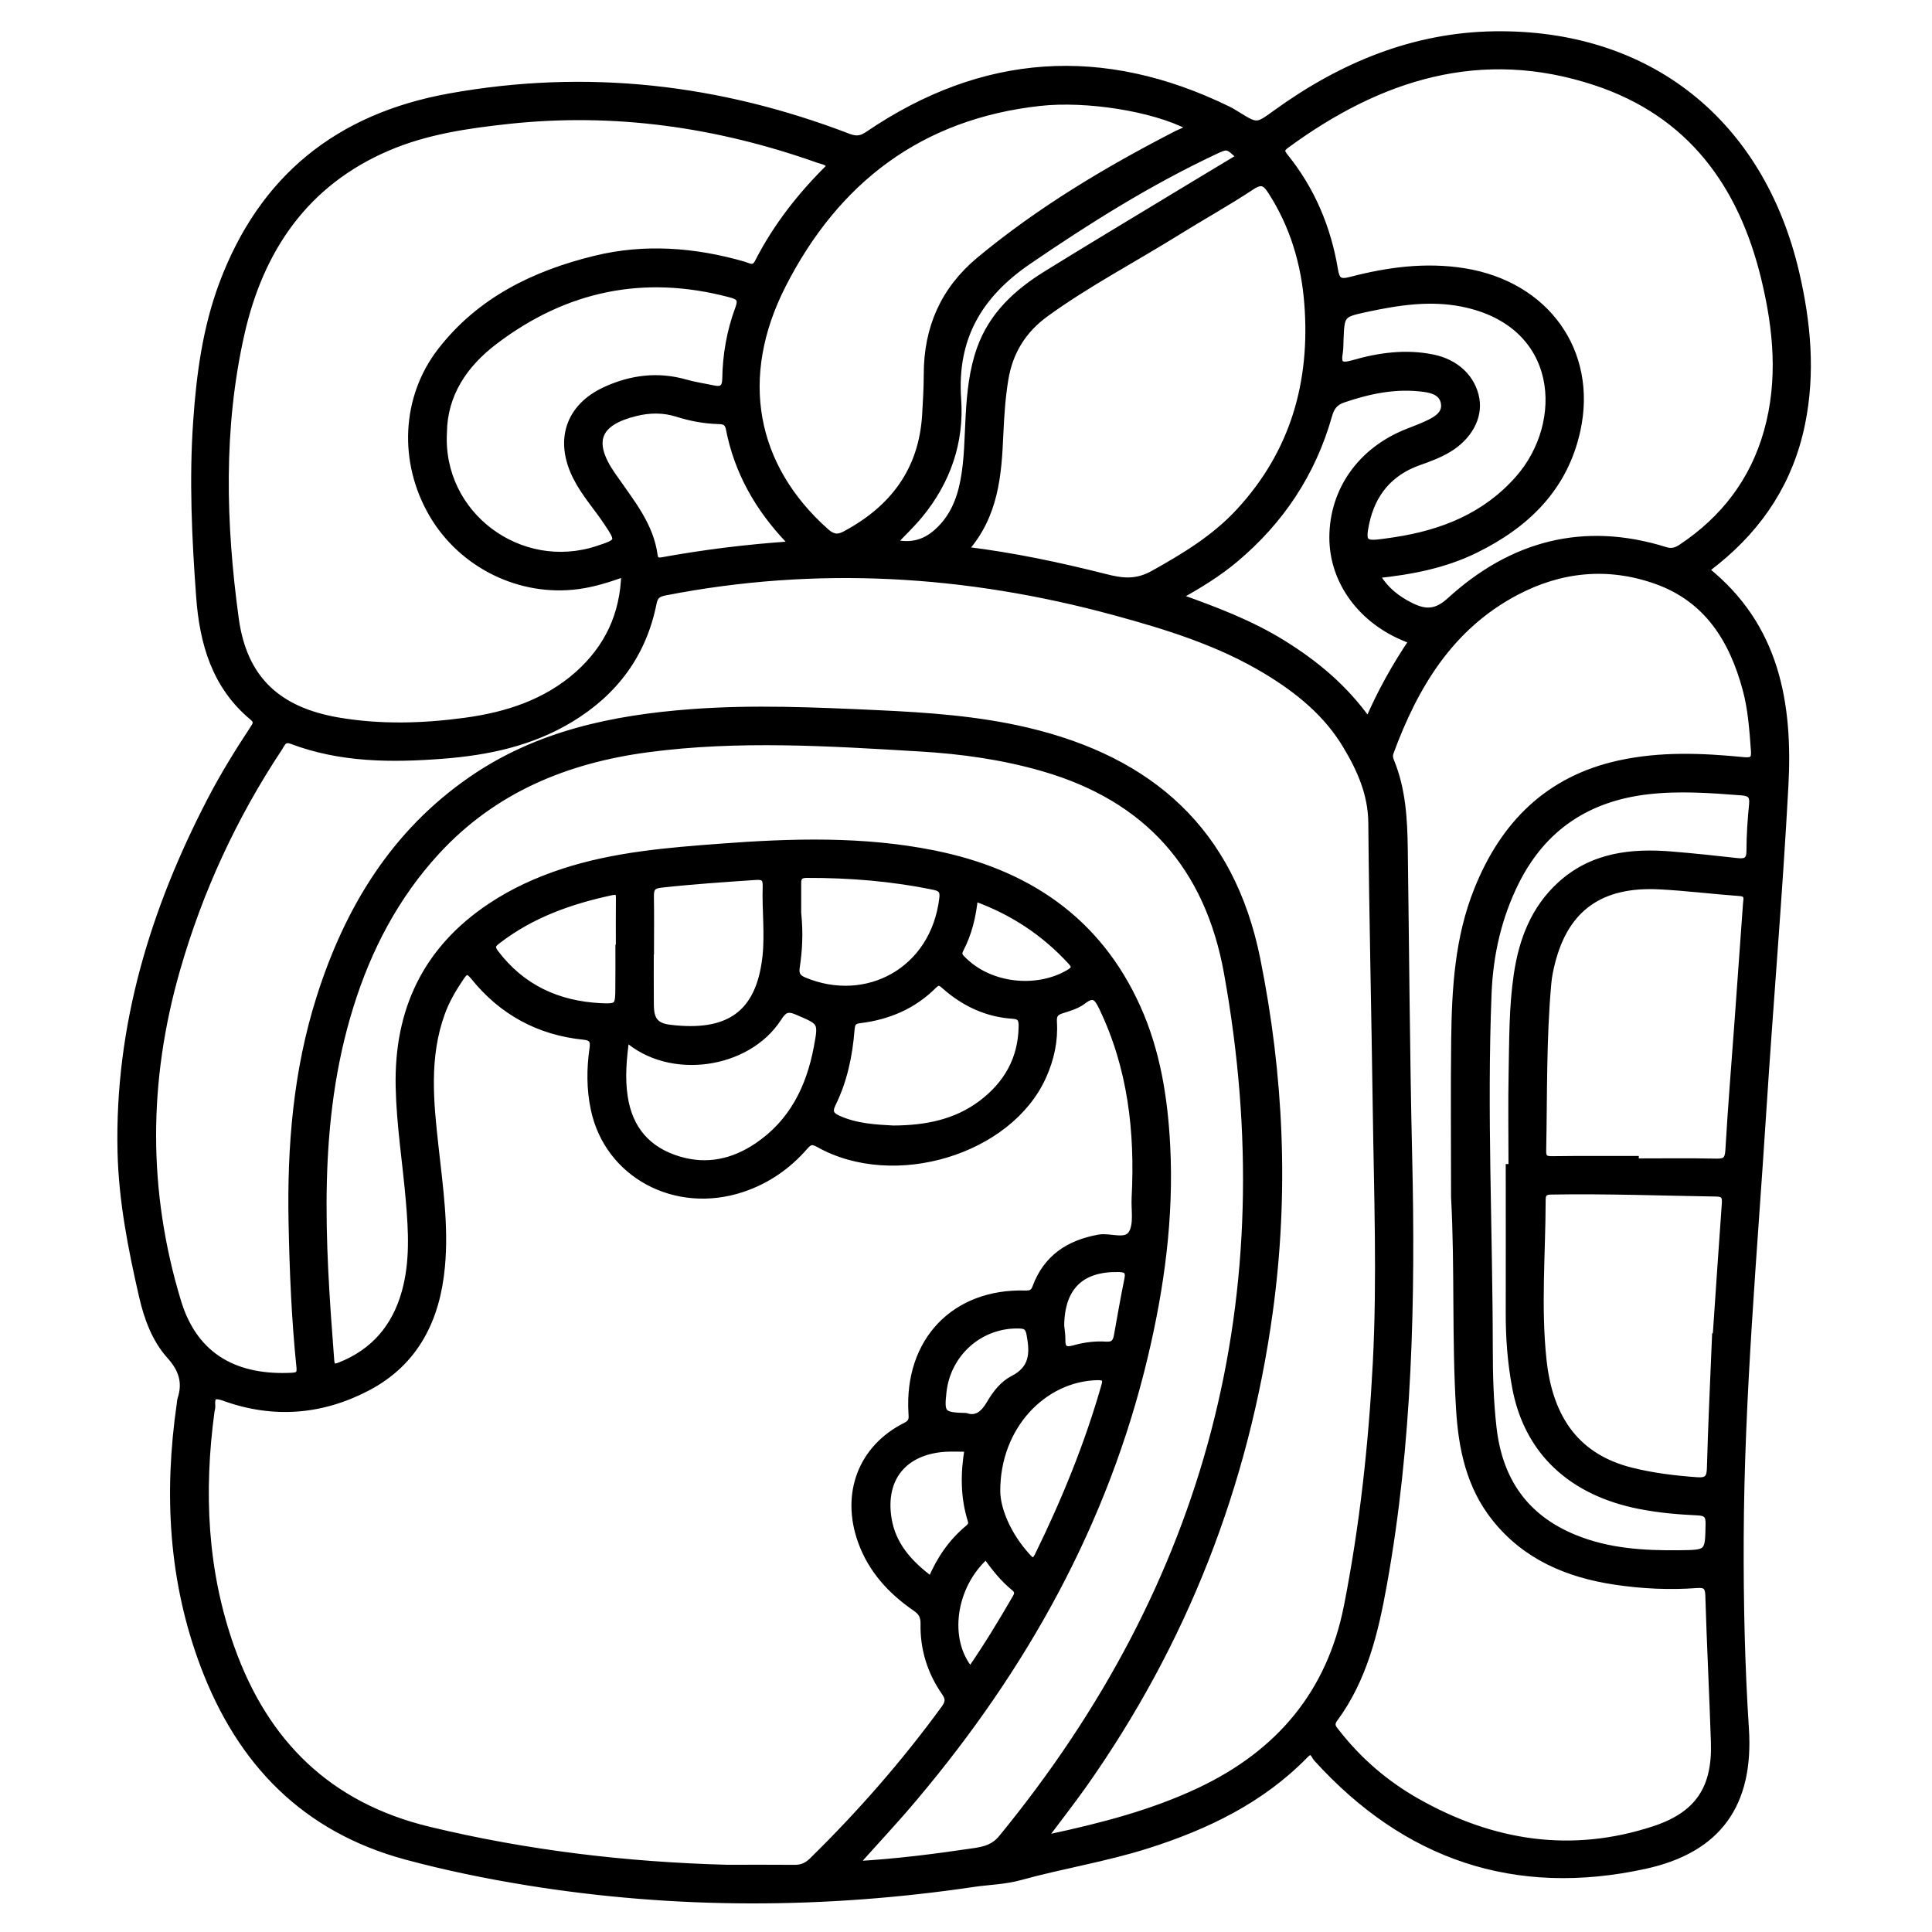 <?xml version="1.0" encoding="utf-8"?>
<!-- Generator: Adobe Illustrator 23.0.0, SVG Export Plug-In . SVG Version: 6.00 Build 0)  -->
<svg version="1.0" xmlns="http://www.w3.org/2000/svg" xmlns:xlink="http://www.w3.org/1999/xlink" x="0px" y="0px"
	 viewBox="0 0 3000 3000" style="enable-background:new 0 0 3000 3000;" xml:space="preserve">
<style type="text/css">
	.st0{stroke:#000000;stroke-width:10;stroke-miterlimit:10;}
</style>
<g id="Layer_1">
</g>
<g id="Layer_2">
	<g>
		<path class="st0" d="M2649,884.9c109.7,87.6,130,208.1,123,336.1c-9.1,168.4-23.5,336.5-34.3,504.8
			c-14.1,220.9-34.2,441.5-35.1,663.1c-0.4,98.6,1.7,197.1,8.1,295.5c7.6,116.7-42.3,187.7-156.4,212.6
			c-201.6,44.1-371.4-13.9-509.7-166.4c-4.3-4.7-6.6-17-17.7-5.6c-68.2,70.1-153.4,111-245.1,140.2c-65,20.7-132.5,31.3-197.9,49.4
			c-24.4,6.7-47.9,6.9-71.8,10.4c-231.4,34.2-462.5,34.9-693.7-2.5c-63.3-10.3-125.8-23.1-187.8-39.8
			c-157.7-42.6-257.5-146.2-314-295.5c-50-132-57.2-268.2-37.2-406.7c0.4-2.7,0.4-5.5,1.2-8c8.4-25.9,1.9-46.3-16.8-67.1
			c-23.2-25.8-35.3-59.3-43-92.9c-16.9-73.6-31.5-147.9-33.3-223.7c-4.5-195.2,50.6-375.5,139.7-546.9
			c19.6-37.7,41.9-73.9,65.3-109.4c4.2-6.4,8.5-11.6-0.1-18.7c-58.6-48.5-77.6-115.6-82.8-187c-6.7-90.9-11-182-4.6-273.1
			c5-72.2,14.6-143.5,40-212C406.7,276.3,525.2,181.3,698,150.1c212.7-38.4,418.7-14.7,619.5,62.4c12.3,4.7,20.1,3.4,30.8-3.9
			c178.1-121,364.1-133.1,557.4-39.2c5.4,2.6,10.7,5.8,15.8,9c30.4,18.8,30.2,18.6,60-3c101.4-73.3,213.4-120.1,339.5-121.8
			c239-3.2,413.2,136.1,467.8,369.7c18.1,77.6,25.3,155.7,9.1,234.8c-17.9,87.6-63.5,158-132.6,213.9
			C2660.1,876.2,2654.9,880.3,2649,884.9z M1128.8,2900.6c35.1,0,70.2-0.2,105.3,0.1c10.9,0.1,19.2-3.6,26.9-11.2
			c74.9-73.4,143.7-152,205.5-236.8c6.7-9.2,7-15.3,0.5-24.7c-22.2-31.9-33.4-67.8-32.6-106.6c0.2-11.9-3.7-18.2-12.9-24.5
			c-38-26.2-68.3-59-84.3-103.4c-26.6-73.9,0.3-145.2,69.1-179.6c11-5.5,9.8-11.7,9.3-20.7c-6.3-111,66.5-187.3,176.1-184.3
			c8.8,0.2,13.3-1.4,16.4-10c16.9-45.7,51.6-68.5,98.4-76.9c17.5-3.1,41.6,8.6,50.8-6.8c8.6-14.3,3.9-36.8,4.9-55.6
			c5.3-102.4-5.8-202-51.1-295.8c-6.8-14-12.5-22.6-29-9.7c-9.2,7.2-21.7,10.9-33.2,14.5c-9.9,3.1-13.4,7.2-12.7,18.4
			c1.8,29.4-4.4,57.6-16.6,84.6c-52.5,116.5-231,170.7-348.1,105.2c-9.6-5.4-14.2-5-21.4,3.3c-26.6,30.7-59,53.2-97.8,66.1
			c-103.3,34.2-208.3-22.1-229.9-123.6c-6.7-31.3-6.6-63-2-94.7c1.6-11.2-0.4-17-13.7-18.4c-69.9-7-127.3-38.3-171.2-92.9
			c-9.2-11.4-13.2-8.9-20,1.2c-11.7,17.4-22.3,35.2-29.5,55.1c-24.9,68.4-17.8,138.4-10,208.2c6.8,61.7,15.7,123.3,9.9,185.6
			c-7.5,81.5-40.5,148.7-115.4,188c-70.8,37.1-145.5,43.2-221.4,16c-15.6-5.6-21.3-4.2-19.8,12.9c0.2,2.6-0.9,5.3-1.2,7.9
			c-16.8,124.8-11.5,247.8,31.1,367.5c52.7,147.9,151.2,245,307,282.5C818.4,2878.2,972.6,2896.4,1128.8,2900.6z M1622,2852.8
			c4.7,0,7.3,0.5,9.7-0.1c79.2-17.1,157.4-37.2,231.1-72c123.2-58.2,202.5-151.4,229.1-287.1c24.5-124.7,38.2-250.7,44.8-377.5
			c6.8-131.6,1.7-263.3-0.1-394.9c-2-147.8-5.6-295.7-6.9-443.5c-0.4-45.1-17.7-83.5-39.8-120.2c-29.8-49.8-73.9-85.6-122.9-115.3
			c-73.5-44.5-154.5-69.5-236.7-91.9c-230.3-62.6-462.4-76.5-697.4-30.7c-11.1,2.2-16.1,5.6-18.3,16.9
			c-15.8,79.4-60,138.6-129,180.3c-61.1,36.9-128.6,51-198.4,56.4c-79.2,6.1-158,5.8-233.7-22.7c-13.1-4.9-15.2,3.7-19.6,10.4
			c-71,107-124.2,222.2-159.5,345.7c-49.2,171.9-50.1,343.4,1.9,514.7c26.8,88.4,93.6,119.6,177,115.3c8.9-0.5,13.1-2.3,12.1-13
			c-7.7-74.6-10.8-149.4-12.3-224.4c-2.4-118.7,7.2-236.2,43.3-350c43.5-137.3,115.2-255.7,236.2-339
			c102.3-70.4,218.9-94.8,340.2-104c96.6-7.3,193-2.9,289.5,1.5c78.2,3.6,156.3,9,232.9,27.1c191.5,45.3,316.7,155.4,356.8,354.5
			c36.6,181.8,44.6,363.9,19.4,547.6c-37,269-133.1,514.7-290,736.4C1662.5,2799.8,1642.6,2825.2,1622,2852.8z M1327.7,2895.1
			c65.7-3.7,125.8-11.6,185.9-20.5c16.6-2.5,30.3-6.4,41.8-20.5c323-394.2,440.9-841.5,350.1-1343.7
			c-29.9-165.4-124.6-271-285.5-317.6c-62.5-18.1-126.5-27.1-191.4-30.9c-140.9-8.4-281.7-17.5-422.6,1.2
			c-127.1,16.9-239.6,63.2-327.9,159.1c-63.7,69.2-106.3,150.7-134.1,240c-56.4,180.8-44.2,365.5-30,550.3
			c0.9,11.1,5.1,11.3,14.2,7.7c52.8-21,85.5-59.7,100.6-113.8c13.1-47,10.4-95,6.3-142.8c-5-58.5-14.4-116.5-15.7-175.4
			c-2.7-119.2,41.9-213.8,142.2-280.7c35-23.4,72.8-40.5,112.6-53.6c79.7-26.1,162.4-32.7,245.2-38.9
			c110.7-8.3,221.3-11.6,330.9,10.5c143.5,28.9,254.3,102.3,315.9,239.2c30.6,68,42.1,140.7,45.9,214.5
			c5.7,110.8-9.1,219.7-34.7,327.1c-61.4,258.1-187.1,482.9-356.9,684.5C1391.7,2825.2,1360.9,2857.9,1327.7,2895.1z M2258.2,1858.9
			c0-81.7-0.8-163.4,0.2-245c1-79.1,5.6-157.8,35.7-232.6c40.9-101.8,110.2-171.3,220-195.5c64.2-14.1,128.8-11.5,193.5-5.1
			c14.9,1.5,17.2-3.2,16.2-16c-2.4-31.6-4.5-63.3-12.8-94.1c-20.8-77.4-59.9-140.6-139.5-168.8c-74.6-26.4-148.2-19-217.5,17.6
			c-101.6,53.6-156.7,144.9-194.9,248.9c-1.8,4.9-1.1,9,0.7,13.5c18.1,44,20.6,90.4,21.2,137.1c2.2,158.6,3.1,317.3,6.8,475.9
			c5.2,223,0.5,445.2-39.2,665.5c-13.3,74-30.6,146.8-76.4,208.9c-6.9,9.4-1.6,14.6,3.4,20.9c34.5,44.2,76.4,80.1,125.1,107.6
			c116.6,65.9,239.5,85.2,368.3,42.7c68.1-22.5,95-63.8,92.7-134.8c-2.5-76.2-6.4-152.4-8.7-228.6c-0.4-14-5.4-17-18.1-16.1
			c-42.6,3.2-85,1.1-127.2-5.2c-73.6-11.1-139-38.6-186.6-98.6c-39-49.1-51.3-107.3-55.1-168.3
			C2259.2,2079,2264.2,1968.9,2258.2,1858.9z M969.7,890.4c-25.1,8.9-48,16.2-72.2,19.4c-89.5,12-180.1-32.2-226.3-111.3
			c-47.5-81.5-42.8-181.1,12.9-253.3C745.3,466,830.2,425,924.4,402c76.9-18.8,154.1-12.8,230.1,9c7.8,2.2,16,8.7,22.3-3.6
			c28.8-56.4,67.5-105.4,112.4-149.4c-5.1-7.4-12.4-7.9-18.5-10c-156.2-55.4-316.5-78.4-481.8-60.5c-63.8,6.9-127.4,16.2-186.9,41.7
			C474.1,283.9,404.3,387,374.7,518c-33.1,146.5-29.1,295.3-8.9,443c12.9,93.9,66.1,142,158.9,158c65.9,11.3,131.7,9.4,197.6,0.5
			c64.8-8.8,125.3-28.3,175-72.3C943.1,1006.4,968.1,955,969.7,890.4z M2137.4,892.9c13.7,23.4,32.4,37.8,54.5,48.5
			c21.7,10.5,38.5,10.4,59.2-8.5c96.4-88.1,208-118.3,335-78.5c9.5,3,16.9,0.8,24.6-4.4c66.1-43.9,111.7-103.3,133.2-179.8
			c22.4-79.5,14.9-159.3-4.2-238.1c-35.3-145.9-115.1-255.7-262-304.4c-178.1-59.1-335.7-8.7-481,98.1c-8.6,6.3-6.8,10.7-1.2,17.6
			c41.6,51.6,66.4,110.8,77.2,175.9c2.7,16.2,7.5,20.1,24.6,15.6c57.8-15.1,116.3-23,176.3-13.4c127.1,20.4,202.1,124.5,175.5,246.5
			c-19.5,89.5-78.7,146.8-158.1,185.8C2243.4,877.2,2191.9,887.3,2137.4,892.9z M1498.3,853.8c76.4,9.4,147.4,24.6,217.8,42.4
			c26.2,6.7,48,9.6,74.9-5.4c48.7-27.2,95.5-55.5,133.5-96.8c84.4-91.5,115.3-200.9,105.8-322.8c-4.8-61.9-22.1-120.4-56.1-173.4
			c-8.5-13.2-14.5-18.7-30.6-8c-37.6,24.9-77.2,46.8-115.6,70.7c-68.1,42.4-139.4,79.5-204.4,126.7c-34.8,25.3-55.9,59-62.9,102.2
			c-4.6,28.1-6.4,56.2-7.7,84.5C1550.2,737,1546,799.8,1498.3,853.8z M1846,196.6c-55.6-28.8-158.5-45.1-231.4-37.1
			C1429,180,1298.4,279.6,1215.3,442.8c-72.9,143.2-46.4,281.4,66.9,382.4c10.2,9.1,18.2,10.9,30.2,4.4
			c74.5-39.9,119.4-99.3,124.5-185.6c1.2-20.9,2.5-41.8,2.5-62.7c0-71.8,25.9-131.3,81.6-177.6c94-78,198.2-140.1,306.4-195.8
			C1833.8,204.6,1841.4,203.1,1846,196.6z M2539.7,1800c0,1.3,0,2.5,0,3.8c41.8,0,83.6-0.6,125.4,0.3c13.8,0.3,18.1-3.2,19-17.5
			c3.9-66.6,9.3-133.1,14.2-199.6c4.5-61.2,8.9-122.3,13.2-183.5c0.5-7.4,3.8-16.1-9.9-17.1c-41.7-3-83.2-8.3-124.9-10.4
			c-91.5-4.7-145.7,34.4-167,118.8c-2.6,10.4-4.9,21.1-5.8,31.8c-7.9,86.7-6.2,173.8-8,260.7c-0.2,11.4,4.6,13.1,14.4,13
			C2453.4,1799.7,2496.5,1800,2539.7,1800z M2663.4,2075.3c0.3,0,0.7,0,1,0c4.7-68.6,9.2-137.2,14.2-205.8
			c0.8-10.6-0.7-16.3-13.1-16.5c-85.7-1.3-171.3-4.6-257-3.1c-9.2,0.2-13.4,3.1-13.4,12.8c-0.1,82.9-7.5,165.9,1.3,248.7
			c10,95,54.8,151.9,136.5,172.4c33.4,8.4,67.4,12.5,101.8,15c16.2,1.2,20.4-3.5,20.8-19.4
			C2657.3,2211.5,2660.6,2143.4,2663.4,2075.3z M689,671.8c-7,127.6,118.5,220.7,239.2,180.7c33.6-11.1,33.9-11.8,14.6-40.9
			c-15.7-23.6-34.8-44.7-47.8-70.1c-29.2-57.1-12.4-109.8,45.6-136.2c39.7-18.1,81.3-23.4,124.2-11c14.2,4.1,29,6.1,43.4,9.2
			c12.7,2.7,18.1-1.5,18.3-15.2c0.6-37.3,7-74,20-109c5.8-15.5,0.9-18.9-13-22.6c-133.7-35.4-255.4-10-364.9,72.9
			C720.9,565.6,689.6,612.4,689,671.8z M2343.1,1812.5c1.4,0,2.8,0,4.3,0c0-49.3-0.8-98.6,0.2-147.8c1-50.6,0.5-101.3,8-151.5
			c7.9-53.3,26.5-102.1,67.3-139.3c49.7-45.3,110.4-52,173.9-46.6c33.6,2.8,67.1,6.3,100.6,10.1c12.9,1.4,19.5-0.9,19.5-16.2
			c0-24.2,1.7-48.6,4.1-72.7c1.3-13.5-3.8-17.4-16.3-18.4c-48.5-3.8-96.8-7.3-145.4-1.8c-93.5,10.7-162.9,56.1-205.4,141
			c-27.3,54.7-40.4,113-42.8,173.5c-7.3,183.6,1.7,367.1,1.9,550.7c0,41.1,1.1,82.3,5.8,123.3c9.2,81.5,49,139.7,125.9,171.2
			c52.4,21.5,107.4,24.8,162.9,24.2c45.6-0.5,45-0.7,45.8-46.1c0.3-13.5-4.3-17.4-16.9-18c-30.3-1.4-60.6-4-90.4-9.9
			c-106.9-21-174.7-85-193.1-184.2c-7.2-38.5-10.1-77.5-9.9-116.8C2343.3,1962.3,2343.1,1887.4,2343.1,1812.5z M1829.7,926.7
			c57.5,20.5,112.2,41.2,162.2,72.2c50.6,31.4,95.9,68.8,132.6,120.5c19.6-45.7,42.4-85.7,68.3-124.4c-3.8-1.4-5.7-2.1-7.6-2.9
			c-70.9-27.6-116.1-89-116-157.7c0.2-73.5,44.5-135.6,116.8-163.8c11.3-4.4,22.6-8.7,33.5-14c12.4-6.1,25.1-14.3,23-29.8
			c-2.2-16.7-17.1-21.4-31.6-23.3c-43.1-5.8-84.3,2.8-124.9,16.6c-13.1,4.4-18.9,12.1-22.5,25c-25.3,89.6-74.5,163.7-145.8,223.5
			C1891.2,890.8,1862,908.6,1829.7,926.7z M2081.2,528.6c-0.3,6.1,0,12.2-1,18.2c-3.1,17.9,0.5,23.3,20.6,17.5
			c40.3-11.7,81.8-17.5,123.9-8.9c36.3,7.3,61.8,31.6,67.5,64c5.1,28.9-11.7,59.4-43.2,78.2c-14.5,8.7-30.3,14.5-46.2,20.1
			c-45.3,16.1-71.9,48.7-81.7,94.9c-6.3,29.9-2.5,33.2,27.1,29.1c6-0.8,12-1.7,18-2.6c74-11.3,140.4-37.8,191.3-95.5
			c77.1-87.3,68.3-241.5-87.1-272.4c-50.1-9.9-99.3-2.3-148.4,8.2C2082.8,487.9,2082.8,488,2081.2,528.6z M1386.9,1752.7
			c50.8-0.2,97.4-9.3,137.3-39.4c39.2-29.6,61.7-68.8,62.5-119c0.2-9.5-0.8-16.5-13.5-17.3c-41.2-2.6-76.7-19.5-107.2-46.8
			c-6.4-5.8-10.1-6-16.3,0.2c-31.6,31.6-70.7,48.1-114.5,53.4c-11,1.3-12.5,6.1-13.3,15.4c-3.1,39.9-11.3,78.8-29.1,114.9
			c-6.4,13-1.7,18.3,9,23.1C1329.6,1749.7,1359.2,1751.2,1386.9,1752.7z M972.2,1612c-4.3,32.2-7,61.4-2.5,90.9
			c7.6,50.4,35.8,83.2,84.7,97.8c43.8,13,84.2,3.9,121.3-21c54.4-36.6,81.1-90.5,92.9-153.1c7.6-40.6,6.8-39.5-30.8-55.7
			c-15.7-6.8-21-2.5-29.3,10.2C1160.3,1655.5,1039.4,1672.4,972.2,1612z M1227.6,845.6c-2-4.1-2.5-6.2-3.7-7.5
			c-46.4-49-78.9-105.6-91.8-172.4c-2.2-11.2-8.8-12-17.2-12.2c-21.7-0.7-42.8-4.7-63.4-11.2c-21.2-6.7-42.4-6.5-63.8-1.3
			c-60.8,14.7-72.5,44.6-37.4,95.9c1.9,2.8,3.9,5.5,5.8,8.2c25.2,36.4,53.9,71.1,60.1,117.3c1.1,8,5.3,9.2,12.7,7.8
			C1093.9,858.4,1159.3,850.3,1227.6,845.6z M1010.5,1477.3c-0.1,0-0.2,0-0.3,0c0,27.7-0.2,55.3,0.1,83c0.2,23.1,7.2,33.1,29.8,35.9
			c89.7,10.9,138.7-20.2,148.8-110.2c4-36.4-0.8-72.8,0.4-109.1c0.4-12.8-3.2-16.3-15.8-15.5c-49.1,3.3-98.2,6.6-147.1,12
			c-14,1.5-16.2,7.1-16,19.1C1010.9,1420.6,1010.5,1448.9,1010.5,1477.3z M1239.1,1417.4c3.4,33.9,1.5,59.4-2.3,84.8
			c-1.6,10.7,1.9,16.1,11.4,20.1c97.1,40.9,202-14.9,215.3-127.2c1.2-9.9-0.4-15.6-12.4-18.1c-65.6-13.7-131.9-19-198.7-18.8
			c-9.7,0-13.4,3.7-13.3,12.9C1239.2,1389.3,1239.1,1407.5,1239.1,1417.4z M1548.2,2315.9c0.4,27.8,16.2,66.9,46.3,100.3
			c6.1,6.8,11,12,17.2-0.8c41.6-84.9,77.3-172.1,103.3-263.1c2.8-9.9,2-14.4-10.6-14.2C1620.9,2139.7,1547.7,2214.4,1548.2,2315.9z
			 M1925,243.6c-18.9-18.1-18.9-18.1-39.3-8.5c-101.5,47.8-196.1,107.1-288.7,170.4c-76.9,52.5-116.2,119.3-109.5,214.4
			c4.7,66.6-16.5,127.8-59.6,180c-12.2,14.8-26.2,28-40.2,42.8c26.2,6.2,47.7,0.8,66.9-16.2c24-21.2,35.6-48.7,41.5-79
			c6.6-33.9,6.4-68.4,8.4-102.7c2-35.1,5.5-69.9,17.4-103.3c18.7-52.3,57-87.5,102.5-115.7c63.5-39.4,127.7-77.7,191.6-116.5
			C1852.1,287.4,1888.3,265.7,1925,243.6z M960.6,1471.9c0.2,0,0.5,0,0.7,0c0-25.7-0.2-51.3,0.1-77c0.1-8.8-1.9-11.8-11.5-9.8
			c-64,13.6-124.5,35-177.1,75.5c-7.1,5.5-10.9,9.2-3.6,18.9c41.1,54.4,97,79.9,163.4,83.2c27.6,1.4,27.8-0.8,27.9-30.1
			C960.7,1512.4,960.6,1492.2,960.6,1471.9z M1445.8,2453.1c13.5-32.1,31.8-58.5,57.1-79.7c3.9-3.2,6.6-6.6,4.9-12.1
			c-11.5-36.4-11.5-73.5-4.9-112c-13.5,0-25-0.7-36.3,0.1c-63,4.6-96.9,46-87.3,107.9C1385.6,2398.5,1411.2,2427.4,1445.8,2453.1z
			 M1513.5,1394.3c-2.9,28.8-9.4,55.5-22.3,80c-4.5,8.5,0.4,12.2,5.2,16.9c40.8,40.4,112.6,48.8,162.9,19.6
			c9.1-5.3,11.4-9.3,3.6-17.7C1621.6,1448.1,1572.4,1415.5,1513.5,1394.3z M1499.8,2199.1c16.5,5.7,27.8-3.6,37.3-20
			c8.8-15.2,20.6-30.2,35.7-37.9c31.1-15.8,31.7-39.8,26.3-68.7c-2-11-5.4-14.3-16.2-14.6c-60.5-1.9-111.9,43.1-118.3,104.3
			C1461,2195.6,1463.2,2198.1,1499.8,2199.1z M1647.5,2058.7c0.5,5.7,2,13.8,1.8,21.8c-0.3,13.8,5,17.2,18.2,13.5
			c16.2-4.6,33.2-6.9,50.1-5.7c11.8,0.8,15.3-4.7,17.1-14.5c5.2-29.2,10.3-58.4,16.2-87.5c2.7-13.4-2.6-15.9-14.7-16.1
			C1678.6,1969.3,1648,1998.6,1647.5,2058.7z M1506.8,2593.5c25.3-36.6,48.3-74.4,70.4-112.7c3.6-6.3,3.5-10.6-2.4-15.4
			c-17.2-14-30.8-31.4-43.7-49.4C1478.7,2463,1467.2,2546.3,1506.8,2593.5z"/>
	</g>
</g>
</svg>
